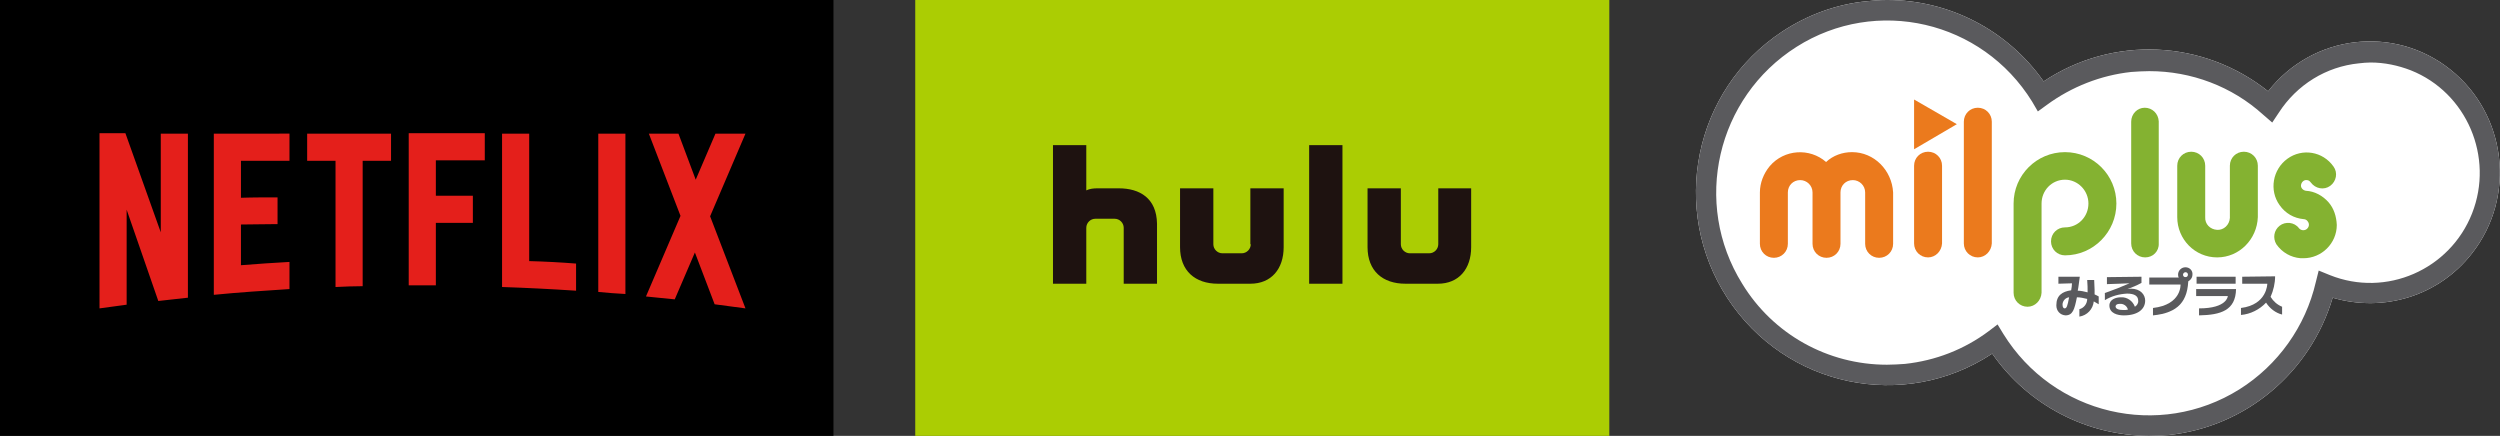 <?xml version="1.0" encoding="utf-8"?>
<!-- Generator: Adobe Illustrator 26.3.1, SVG Export Plug-In . SVG Version: 6.00 Build 0)  -->
<svg version="1.1" id="レイヤー_1" xmlns="http://www.w3.org/2000/svg" xmlns:xlink="http://www.w3.org/1999/xlink" x="0px"
	 y="0px" viewBox="0 0 608 106" style="enable-background:new 0 0 608 106;" xml:space="preserve">
<rect x="0" y="0" width="608" height="106" fill="#333333" stroke="none"/>
<style type="text/css">
	.st0{clip-path:url(#SVGID_00000070094234722530685280000012966470279430044603_);}
	.st1{fill:#E41F1B;}
	.st2{fill:#ABCD03;}
	.st3{clip-path:url(#SVGID_00000132766231663719058250000015093842166050781568_);}
	.st4{fill:#1E1210;}
	.st5{fill:#FFFFFF;}
	.st6{clip-path:url(#SVGID_00000173153902415150235670000016048080800955357850_);}
	.st7{fill:#5A5A5D;}
	.st8{fill:#EB7A1D;}
	.st9{fill:#84B231;}
</style>
<g id="service_logo" transform="translate(-330 -4224.732)">
	<g id="グループ_2867" transform="translate(330 4224.732)">
		<rect id="長方形_1440" y="0" width="202.7" height="106"/>
		<g id="グループ_1738" transform="translate(0)">
			<g>
				<defs>
					<rect id="SVGID_1_" y="0" width="202.7" height="106"/>
				</defs>
				<clipPath id="SVGID_00000130615159820324630720000013025109147338703791_">
					<use xlink:href="#SVGID_1_"  style="overflow:visible;"/>
				</clipPath>
				<g id="グループ_1737" style="clip-path:url(#SVGID_00000130615159820324630720000013025109147338703791_);">
					<path id="パス_12217" class="st1" d="M145.5,71c2.2,0.2,4.4,0.4,6.6,0.5V32.5h-6.6V71z M39.1,56.5l-8.6-24.1h-6.3V75
						c2.2-0.3,4.4-0.6,6.6-0.9V51l7.7,22.2c2.4-0.3,4.8-0.5,7.2-0.8V32.5h-6.6V56.5z M52,71.7c6.1-0.6,12.2-1,18.4-1.4v-6.6
						c-3.9,0.2-7.9,0.5-11.8,0.8v-9.9c2.6,0,5.9-0.1,8.9-0.1V48c-2.4,0-6.2,0-8.9,0.1v-9h11.8v-6.6H52V71.7z M74.7,39.1h6.9v30.7
						c2.2-0.1,4.4-0.2,6.6-0.2V39.1h6.9v-6.6H74.7V39.1z M99.4,69.4h6.6V54.2h9v-6.6h-9v-8.6h11.9v-6.6H99.4L99.4,69.4z M181.3,32.5
						h-7.3l-4.8,11.2L165,32.5h-7.2l7.7,20l-8.4,19.6c2.3,0.2,4.6,0.5,7,0.7l4.9-11.4l4.8,12.6c2.5,0.3,5,0.7,7.5,1h0l-8.6-22.4
						L181.3,32.5z M128.7,32.5h-6.6v37.3c6,0.2,12,0.5,18,0.9v-6.6c-3.8-0.3-7.6-0.5-11.4-0.6L128.7,32.5z"/>
				</g>
			</g>
		</g>
	</g>
	<g id="グループ_2868" transform="translate(552.486 4224.732)">
		<rect id="長方形_1442" x="0.1" y="0" class="st2" width="168.8" height="106"/>
		<g id="グループ_1741" transform="translate(0 0)">
			<g>
				<defs>
					<rect id="SVGID_00000166674205019035041810000001905256577785433227_" x="0.1" y="0" width="168.8" height="106"/>
				</defs>
				<clipPath id="SVGID_00000078723912091261352380000000348855344350369970_">
					<use xlink:href="#SVGID_00000166674205019035041810000001905256577785433227_"  style="overflow:visible;"/>
				</clipPath>
				<g id="グループ_1740" style="clip-path:url(#SVGID_00000078723912091261352380000000348855344350369970_);">
					<path id="パス_12218" class="st4" d="M49.6,45.8h-5.2c-0.9,0-1.9,0.1-2.7,0.5v-11h-8.1V69h8.1V55.4c0-1.2,1-2.2,2.2-2.2h4.7
						c1.2,0,2.2,1,2.2,2.2c0,0,0,0,0,0V69h8.1V54.4C58.8,48.2,54.7,45.8,49.6,45.8 M127.3,45.8v13.6c0,1.2-1,2.2-2.2,2.2
						c0,0,0,0,0,0h-4.7c-1.2,0-2.2-1-2.2-2.2c0,0,0,0,0,0V45.8h-8.1v14.3c0,5.8,3.7,8.9,9.2,8.9h7.9v0c5.1,0,8.1-3.6,8.1-8.9V45.8
						H127.3z M81.7,59.4c0,1.2-1,2.2-2.2,2.2c0,0,0,0,0,0h-4.7c-1.2,0-2.2-1-2.2-2.2c0,0,0,0,0,0V45.8h-8.1v14.3
						c0,5.8,3.7,8.9,9.2,8.9h7.9v0c5.1,0,8.1-3.6,8.1-8.9V45.8h-8.1V59.4z M95.9,69h8.1V35.3h-8.1V69z"/>
				</g>
			</g>
		</g>
	</g>
	<g id="グループ_2869" transform="translate(742.206 4224.732)">
		<path id="パス_15287" class="st5" d="M110.4,106c-15.2-0.1-29.4-7.5-38.1-20c-21.5,14.2-50.3,8.1-64.4-13.5S-0.3,21.9,21.2,7.7
			C27.4,3.6,34.5,1,41.8,0.3C43.5,0.1,45.1,0,46.8,0c15.1,0,29.3,7.4,38,19.8c16.8-11.2,38.8-10.2,54.6,2.4
			C150.2,8.4,170,6,183.7,16.9c13.7,10.9,16.1,30.9,5.3,44.7c-8,10.3-21.4,14.5-33.9,10.8c-5.4,18.2-21.1,31.4-39.9,33.4
			C113.7,105.9,112,106,110.4,106"/>
		<g id="グループ_1747" transform="translate(0 0)">
			<g>
				<defs>
					<rect id="SVGID_00000166647684201828327410000009283958272039462311_" x="0.2" y="0" width="195.6" height="106"/>
				</defs>
				<clipPath id="SVGID_00000028291610042485063960000016146131448198044321_">
					<use xlink:href="#SVGID_00000166647684201828327410000009283958272039462311_"  style="overflow:visible;"/>
				</clipPath>
				
					<g id="グループ_1746" transform="translate(0 0)" style="clip-path:url(#SVGID_00000028291610042485063960000016146131448198044321_);">
					<path id="パス_12220" class="st7" d="M110.5,67.5v1.7h7.6c0,0,0.3,4.9-6.7,5.7v1.8c6.1-0.6,8.6-3.4,8.6-9.2H110.5z"/>
					<rect id="長方形_1446" x="122" y="67.3" class="st7" width="9.5" height="1.7"/>
					<path id="パス_12221" class="st7" d="M121.9,70.3V72h7.7c0,0-0.1,3-7,3v1.7c5.3-0.1,8.9-1.2,9-6.4L121.9,70.3z"/>
					<path id="パス_12222" class="st7" d="M133.1,67.3V69h6.1c0,0,0,5.1-6.4,5.9v1.7c2.3-0.2,4.5-1.3,6.1-3
						c0.9,1.4,2.3,2.5,3.9,2.9v-1.9c-1.2-0.5-2.1-1.3-2.8-2.4c0.7-1.6,1.1-3.3,1.1-5L133.1,67.3z"/>
					<path id="パス_12223" class="st7" d="M119.3,65c-1,0-1.8,0.8-1.8,1.8c0,1,0.8,1.8,1.7,1.8s1.8-0.8,1.8-1.8l0,0
						C121.1,65.8,120.3,65,119.3,65C119.3,65,119.3,65,119.3,65 M119.3,67.4c-0.4,0-0.6-0.3-0.6-0.6s0.3-0.6,0.6-0.6
						c0.4,0,0.6,0.3,0.6,0.6S119.7,67.4,119.3,67.4L119.3,67.4z"/>
					<path id="パス_12224" class="st7" d="M93.6,67.3c-0.2,1.3-0.3,2.5-0.5,3.4c0.8,0,1.6,0.2,2.4,0.4c0-1.1,0-1.8-0.1-3h1.7
						c0,0.8,0.1,1.6,0.1,2.4c0,0.4,0,0.8,0,1.1c0.3,0.1,0.6,0.3,1,0.5l0,1.9c-0.4-0.2-0.8-0.5-1.2-0.7c-0.2,1.9-1.6,3.4-3.5,3.7
						v-1.8c1.1-0.3,1.9-1.3,1.9-2.5c-0.8-0.2-1.7-0.4-2.5-0.4c-0.6,3-1,4.4-2.8,4.4c-1.3-0.1-2.2-1.1-2.2-2.4c0,0,0-0.1,0-0.1
						c0-2.3,1.4-3.3,3.6-3.6c0.1-0.5,0.2-1.2,0.2-1.7l-3.3,0.1v-1.7L93.6,67.3z M89.4,74.1c0,0.7,0.3,0.9,0.5,0.9
						c0.5,0,0.7-0.5,1.1-2.7C90.1,72.4,89.4,73.2,89.4,74.1z"/>
					<path id="パス_12225" class="st7" d="M99.6,71.3c2-0.7,4.3-1.6,6.1-2.4c-1.8,0.1-3.3,0.1-5.5,0.2v-1.7l8.4-0.1v1.5
						c-1.3,0.7-2.1,1-3.4,1.5c0.3,0,0.5-0.1,0.8-0.1c2.4,0,3.5,1.5,3.5,2.9c0,2.1-1.8,3.6-5.2,3.6c-1.5,0-3.5-0.5-3.5-2.4
						c0-1.5,1.6-2,2.8-2c1.5-0.1,2.9,0.9,3.4,2.3c0.5-0.3,0.9-0.9,0.8-1.5c0-1.1-0.9-1.7-2.7-1.7c-1.9,0.1-3.8,0.6-5.4,1.6V71.3z
						 M103.3,73.9c-0.8,0-1,0.4-1,0.6c0,0.6,0.7,0.9,1.9,0.9c0.4,0,0.7,0,1.1-0.1C105.1,74.4,104.2,73.8,103.3,73.9"/>
					<path id="パス_12226" class="st7" d="M110.4,106c-15.2-0.1-29.4-7.5-38.1-20c-21.5,14.2-50.3,8.1-64.4-13.5
						S-0.3,21.9,21.2,7.7C27.4,3.6,34.5,1,41.8,0.3C43.5,0.1,45.1,0,46.8,0c15.1,0,29.3,7.4,38,19.8c16.8-11.2,38.8-10.2,54.6,2.4
						C150.2,8.4,170,6,183.7,16.9s16.1,30.9,5.3,44.7c-8,10.3-21.4,14.5-33.9,10.8c-5.4,18.2-21.1,31.4-39.9,33.4
						C113.7,105.9,112,106,110.4,106 M73.6,78.9l1.4,2.3c12.2,19.7,37.9,25.7,57.4,13.5c9.4-5.9,16.1-15.3,18.6-26.1l0.7-2.8
						l2.7,1.1c13.7,5.5,29.2-1.3,34.6-15s-1.3-29.4-14.9-34.8c-3.1-1.2-6.4-1.9-9.8-1.9c-0.9,0-1.9,0.1-2.8,0.2
						c-8,0.8-15.1,5.2-19.5,12l-1.6,2.4l-2.2-1.9c-7.6-6.9-17.5-10.6-27.7-10.6c-1.5,0-2.9,0.1-4.4,0.2c-7.4,0.8-14.5,3.6-20.5,8
						l-2.2,1.6L82,24.7C69.8,5,44.1-0.9,24.7,11.4S-0.7,49.4,11.5,69C19,81.3,32.3,88.7,46.7,88.7c1.5,0,2.9-0.1,4.4-0.2
						c7.4-0.8,14.4-3.5,20.4-8L73.6,78.9z"/>
					<path id="パス_12227" class="st8" d="M38.2,37c-2.3,0-4.6,0.8-6.3,2.4c-4-3.5-10.2-3.1-13.7,1c-1.5,1.8-2.4,4.1-2.4,6.4v12.5
						c0,1.9,1.5,3.4,3.4,3.4s3.4-1.5,3.4-3.4V46.8c0-1.7,1.3-3,3-3c1.6,0,3,1.3,3,3c0,0,0,0,0,0v12.5c0,1.9,1.5,3.4,3.4,3.4
						s3.4-1.5,3.4-3.4V46.8c0-1.7,1.3-3,3-3c1.6,0,3,1.3,3,3c0,0,0,0,0,0v12.5c0,1.9,1.5,3.4,3.4,3.4s3.4-1.5,3.4-3.4V46.8
						C47.9,41.4,43.6,37,38.2,37"/>
					<path id="パス_12228" class="st9" d="M127,62.6c-5.4,0-9.7-4.4-9.7-9.8V40.3c0-1.9,1.5-3.4,3.4-3.4c1.9,0,3.4,1.5,3.4,3.4
						v12.5c-0.1,1.7,1.2,3,2.9,3.1c1.6,0.1,3-1.2,3.1-2.9c0,0,0,0,0-0.1V40.3c0-1.9,1.5-3.4,3.4-3.4c1.9,0,3.4,1.5,3.4,3.4l0,0v12.5
						C136.7,58.2,132.4,62.6,127,62.6"/>
					<path id="パス_12229" class="st8" d="M56.7,62.6c-1.9,0-3.4-1.5-3.4-3.4V40.3c0-1.9,1.5-3.4,3.4-3.4c1.9,0,3.4,1.5,3.4,3.4
						v18.9C60,61.1,58.5,62.6,56.7,62.6C56.7,62.6,56.7,62.6,56.7,62.6L56.7,62.6z"/>
					<path id="パス_12230" class="st8" d="M68.8,62.6c-1.9,0-3.4-1.5-3.4-3.4V29.6c0-1.9,1.5-3.4,3.4-3.4s3.4,1.5,3.4,3.4v29.6
						C72.1,61.1,70.6,62.6,68.8,62.6C68.8,62.6,68.8,62.6,68.8,62.6L68.8,62.6z"/>
					<path id="パス_12231" class="st9" d="M109.5,62.6c-1.9,0-3.4-1.5-3.4-3.4V29.6c0-1.9,1.5-3.4,3.3-3.4c1.8,0,3.3,1.4,3.4,3.3
						c0,0,0,0.1,0,0.1v29.6C112.9,61.1,111.4,62.6,109.5,62.6C109.5,62.6,109.5,62.6,109.5,62.6z"/>
					<path id="パス_12232" class="st9" d="M80.9,74.6c-1.9,0-3.4-1.5-3.4-3.4V49.5C77.5,42.6,83.1,37,90,37
						c6.9,0,12.5,5.6,12.5,12.5c0,6.9-5.6,12.6-12.5,12.6c0,0,0,0,0,0h0c-1.9,0-3.4-1.5-3.4-3.4s1.5-3.4,3.4-3.4l0,0
						c3.2,0,5.7-2.6,5.7-5.8c0-3.2-2.6-5.8-5.7-5.8c-3.2,0-5.7,2.6-5.7,5.8l0,0v21.7C84.2,73.1,82.7,74.6,80.9,74.6"/>
					<path id="パス_12233" class="st9" d="M154.1,49.2c-1.4-1.6-3.4-2.7-5.5-2.8c-0.7-0.1-1.3-0.7-1.2-1.4
						c0.1-0.7,0.7-1.3,1.4-1.2c0.4,0,0.7,0.2,1,0.6c1.1,1.5,3.2,1.9,4.7,0.8c1.5-1.1,1.9-3.2,0.8-4.7c-2.6-3.7-7.6-4.5-11.2-1.9
						c-3.6,2.6-4.5,7.7-1.9,11.3c1.4,2,3.5,3.2,5.9,3.4c0.3,0,0.7,0.2,0.9,0.5c0.5,0.6,0.4,1.4-0.2,1.9c-0.5,0.4-1.3,0.4-1.8-0.1
						c0,0-0.1-0.1-0.1-0.1c-1.1-1.5-3.3-1.7-4.7-0.6c-1.4,1.1-1.7,3-0.8,4.5c1.4,2,3.5,3.2,5.9,3.4c0.2,0,0.4,0,0.7,0
						c4.4,0,8.1-3.6,8.1-8.1C156,52.6,155.4,50.7,154.1,49.2L154.1,49.2z"/>
					<path id="パス_12234" class="st8" d="M53.3,24.2v12.1l10.4-6.1L53.3,24.2z"/>
				</g>
			</g>
		</g>
	</g>
</g>
</svg>
